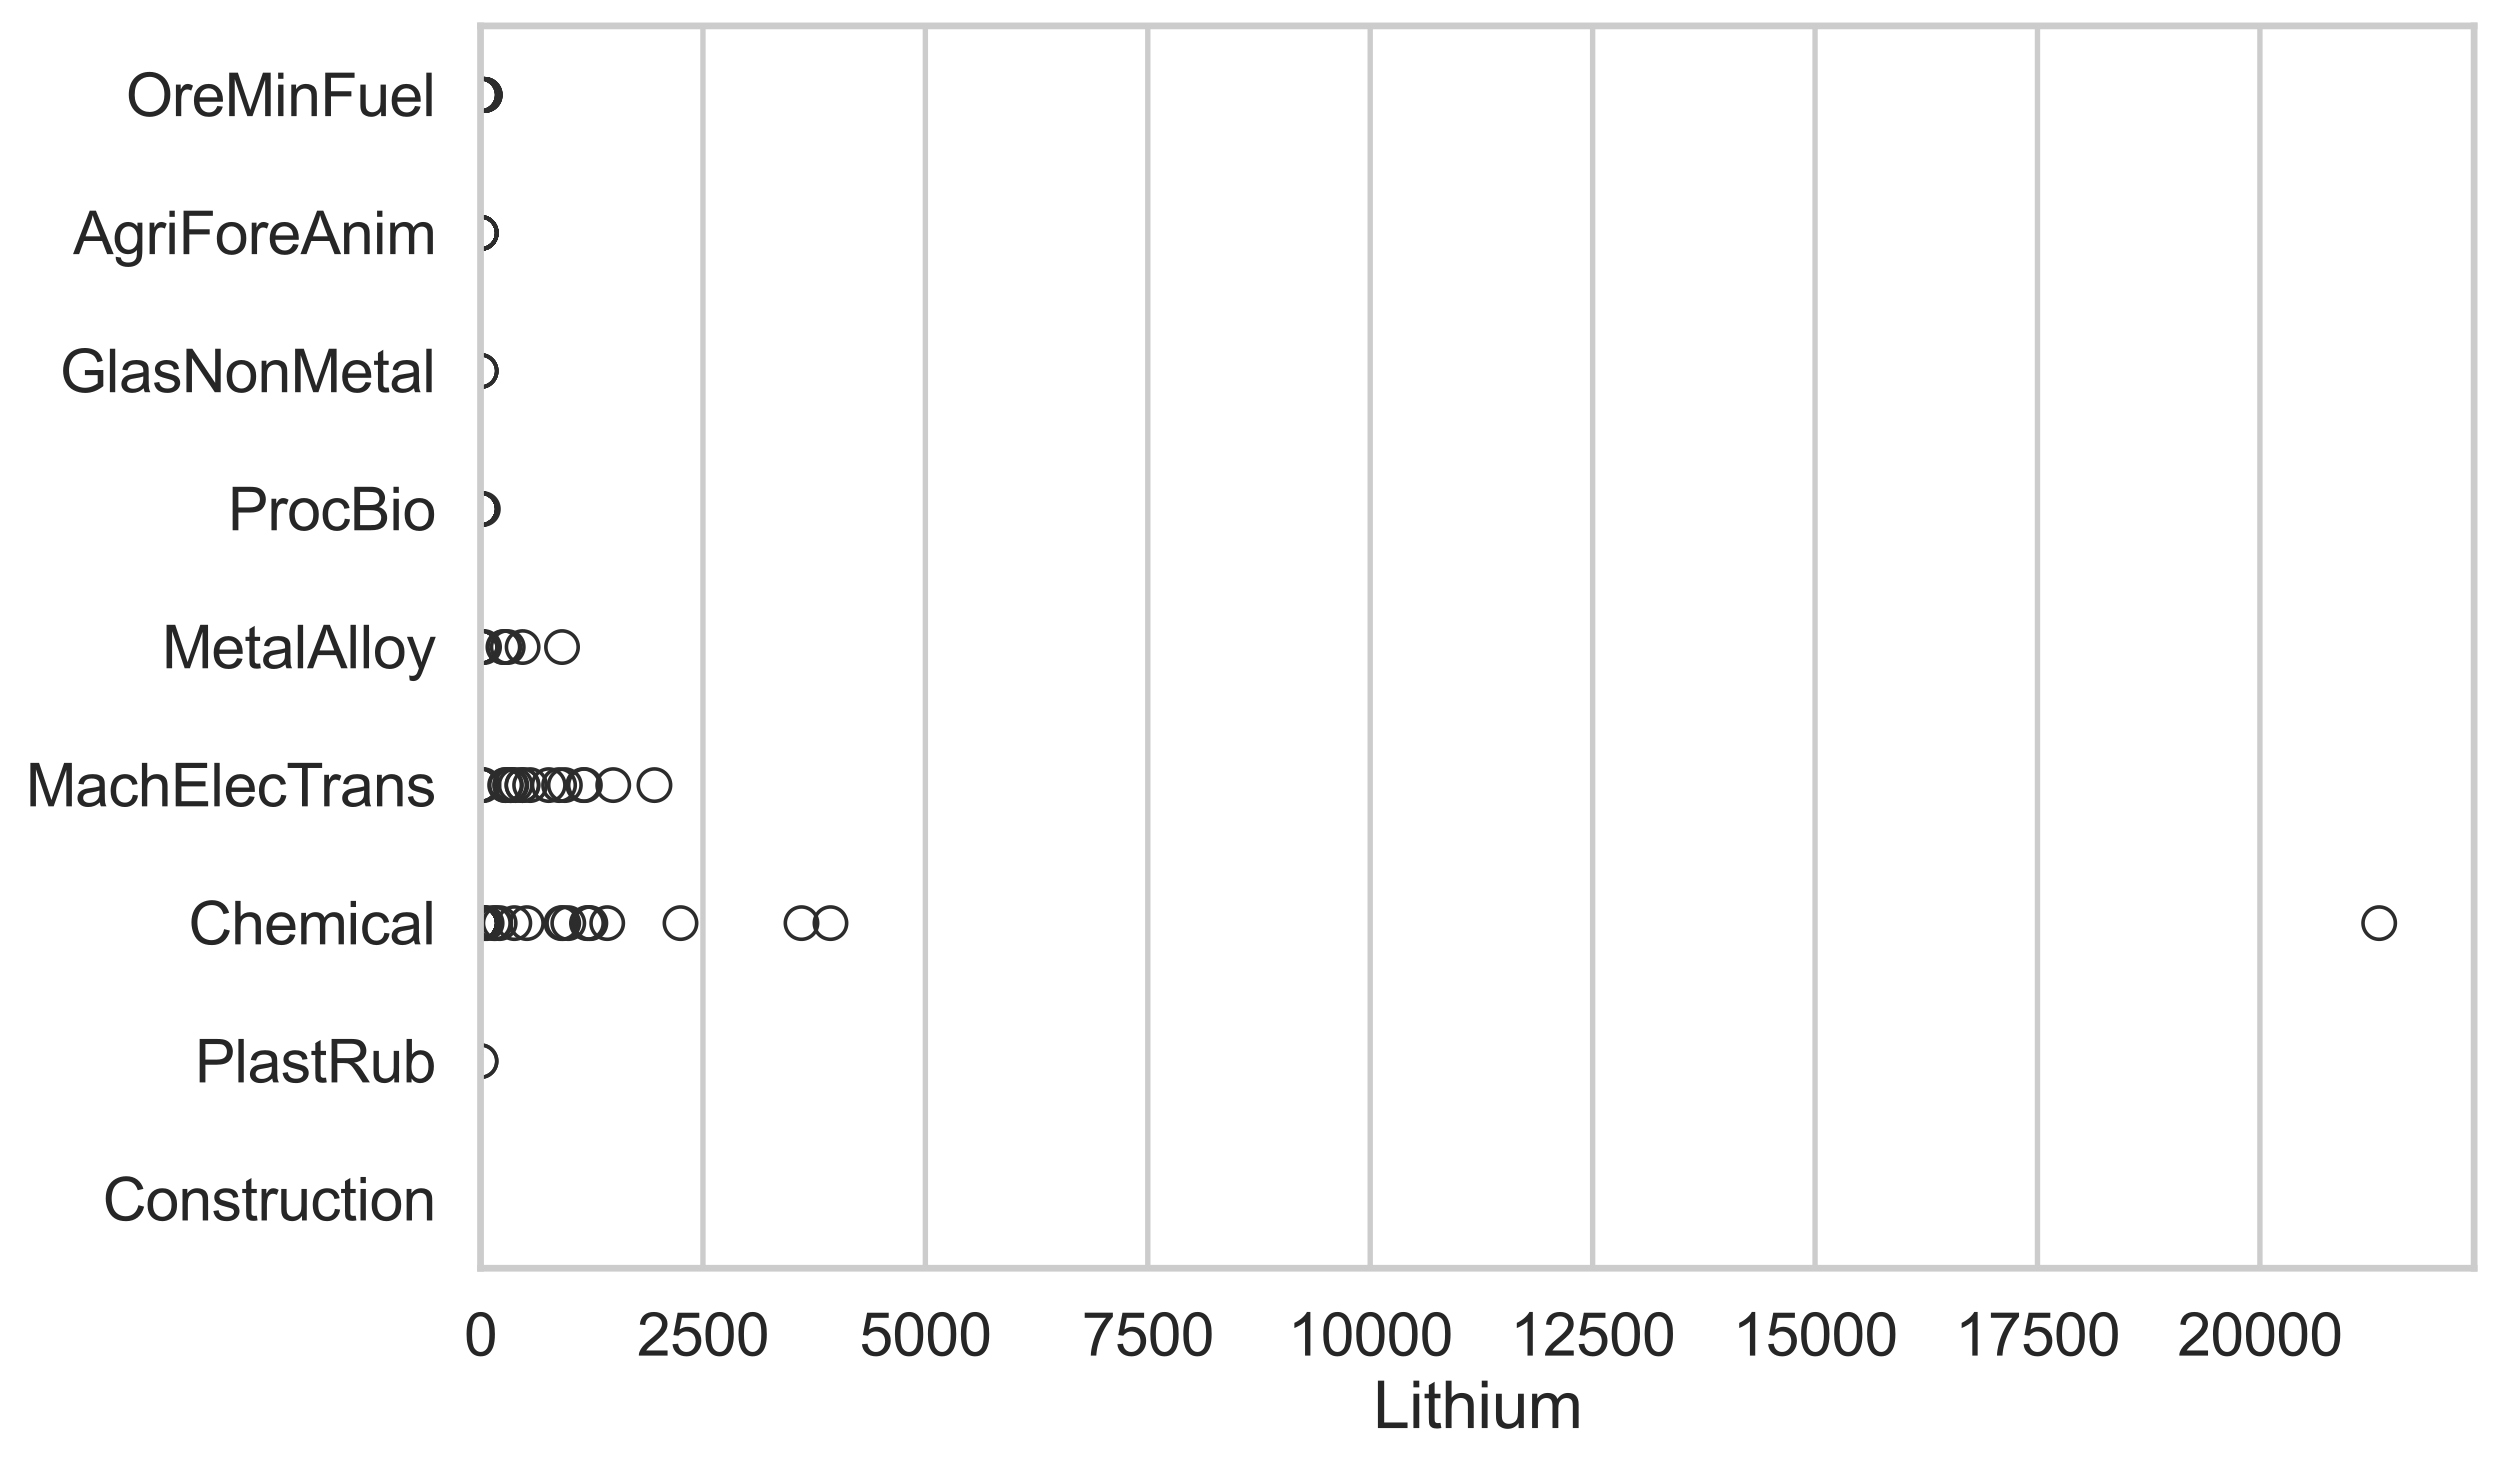 <?xml version="1.0" encoding="utf-8" standalone="no"?>
<!DOCTYPE svg PUBLIC "-//W3C//DTD SVG 1.1//EN"
  "http://www.w3.org/Graphics/SVG/1.1/DTD/svg11.dtd">
<svg xmlns:xlink="http://www.w3.org/1999/xlink" width="695.577pt" height="408.111pt" viewBox="0 0 695.577 408.111" xmlns="http://www.w3.org/2000/svg" version="1.1">
 <defs>
  <style type="text/css">*{stroke-linejoin: round; stroke-linecap: butt}</style>
 </defs>
 <g id="figure_1">
  <g id="patch_1">
   <path d="M 0 408.111 
L 695.577 408.111 
L 695.577 0 
L 0 0 
z
" style="fill: #ffffff"/>
  </g>
  <g id="axes_1">
   <g id="patch_2">
    <path d="M 133.697 352.86 
L 688.377 352.86 
L 688.377 7.2 
L 133.697 7.2 
z
" style="fill: #ffffff"/>
   </g>
   <g id="matplotlib.axis_1">
    <g id="xtick_1">
     <g id="line2d_1">
      <path d="M 133.697 352.86 
L 133.697 7.2 
" clip-path="url(#p1f342c6b74)" style="fill: none; stroke: #cccccc; stroke-width: 1.5; stroke-linecap: round"/>
     </g>
     <g id="text_1">
      <!-- 0 -->
      <g style="fill: #262626" transform="translate(129.109 377.17) scale(0.165 -0.165)">
       <defs>
        <path id="ArialMT-30" d="M 266 2259 
Q 266 3072 433 3567 
Q 600 4063 929 4331 
Q 1259 4600 1759 4600 
Q 2128 4600 2406 4451 
Q 2684 4303 2865 4023 
Q 3047 3744 3150 3342 
Q 3253 2941 3253 2259 
Q 3253 1453 3087 958 
Q 2922 463 2592 192 
Q 2263 -78 1759 -78 
Q 1097 -78 719 397 
Q 266 969 266 2259 
z
M 844 2259 
Q 844 1131 1108 757 
Q 1372 384 1759 384 
Q 2147 384 2411 759 
Q 2675 1134 2675 2259 
Q 2675 3391 2411 3762 
Q 2147 4134 1753 4134 
Q 1366 4134 1134 3806 
Q 844 3388 844 2259 
z
" transform="scale(0.016)"/>
       </defs>
       <use xlink:href="#ArialMT-30"/>
      </g>
     </g>
    </g>
    <g id="xtick_2">
     <g id="line2d_2">
      <path d="M 195.582 352.86 
L 195.582 7.2 
" clip-path="url(#p1f342c6b74)" style="fill: none; stroke: #cccccc; stroke-width: 1.5; stroke-linecap: round"/>
     </g>
     <g id="text_2">
      <!-- 2500 -->
      <g style="fill: #262626" transform="translate(177.231 377.17) scale(0.165 -0.165)">
       <defs>
        <path id="ArialMT-32" d="M 3222 541 
L 3222 0 
L 194 0 
Q 188 203 259 391 
Q 375 700 629 1000 
Q 884 1300 1366 1694 
Q 2113 2306 2375 2664 
Q 2638 3022 2638 3341 
Q 2638 3675 2398 3904 
Q 2159 4134 1775 4134 
Q 1369 4134 1125 3890 
Q 881 3647 878 3216 
L 300 3275 
Q 359 3922 746 4261 
Q 1134 4600 1788 4600 
Q 2447 4600 2831 4234 
Q 3216 3869 3216 3328 
Q 3216 3053 3103 2787 
Q 2991 2522 2730 2228 
Q 2469 1934 1863 1422 
Q 1356 997 1212 845 
Q 1069 694 975 541 
L 3222 541 
z
" transform="scale(0.016)"/>
        <path id="ArialMT-35" d="M 266 1200 
L 856 1250 
Q 922 819 1161 601 
Q 1400 384 1738 384 
Q 2144 384 2425 690 
Q 2706 997 2706 1503 
Q 2706 1984 2436 2262 
Q 2166 2541 1728 2541 
Q 1456 2541 1237 2417 
Q 1019 2294 894 2097 
L 366 2166 
L 809 4519 
L 3088 4519 
L 3088 3981 
L 1259 3981 
L 1013 2750 
Q 1425 3038 1878 3038 
Q 2478 3038 2890 2622 
Q 3303 2206 3303 1553 
Q 3303 931 2941 478 
Q 2500 -78 1738 -78 
Q 1113 -78 717 272 
Q 322 622 266 1200 
z
" transform="scale(0.016)"/>
       </defs>
       <use xlink:href="#ArialMT-32"/>
       <use xlink:href="#ArialMT-35" transform="translate(55.615 0)"/>
       <use xlink:href="#ArialMT-30" transform="translate(111.23 0)"/>
       <use xlink:href="#ArialMT-30" transform="translate(166.846 0)"/>
      </g>
     </g>
    </g>
    <g id="xtick_3">
     <g id="line2d_3">
      <path d="M 257.466 352.86 
L 257.466 7.2 
" clip-path="url(#p1f342c6b74)" style="fill: none; stroke: #cccccc; stroke-width: 1.5; stroke-linecap: round"/>
     </g>
     <g id="text_3">
      <!-- 5000 -->
      <g style="fill: #262626" transform="translate(239.115 377.17) scale(0.165 -0.165)">
       <use xlink:href="#ArialMT-35"/>
       <use xlink:href="#ArialMT-30" transform="translate(55.615 0)"/>
       <use xlink:href="#ArialMT-30" transform="translate(111.23 0)"/>
       <use xlink:href="#ArialMT-30" transform="translate(166.846 0)"/>
      </g>
     </g>
    </g>
    <g id="xtick_4">
     <g id="line2d_4">
      <path d="M 319.351 352.86 
L 319.351 7.2 
" clip-path="url(#p1f342c6b74)" style="fill: none; stroke: #cccccc; stroke-width: 1.5; stroke-linecap: round"/>
     </g>
     <g id="text_4">
      <!-- 7500 -->
      <g style="fill: #262626" transform="translate(301 377.17) scale(0.165 -0.165)">
       <defs>
        <path id="ArialMT-37" d="M 303 3981 
L 303 4522 
L 3269 4522 
L 3269 4084 
Q 2831 3619 2401 2847 
Q 1972 2075 1738 1259 
Q 1569 684 1522 0 
L 944 0 
Q 953 541 1156 1306 
Q 1359 2072 1739 2783 
Q 2119 3494 2547 3981 
L 303 3981 
z
" transform="scale(0.016)"/>
       </defs>
       <use xlink:href="#ArialMT-37"/>
       <use xlink:href="#ArialMT-35" transform="translate(55.615 0)"/>
       <use xlink:href="#ArialMT-30" transform="translate(111.23 0)"/>
       <use xlink:href="#ArialMT-30" transform="translate(166.846 0)"/>
      </g>
     </g>
    </g>
    <g id="xtick_5">
     <g id="line2d_5">
      <path d="M 381.236 352.86 
L 381.236 7.2 
" clip-path="url(#p1f342c6b74)" style="fill: none; stroke: #cccccc; stroke-width: 1.5; stroke-linecap: round"/>
     </g>
     <g id="text_5">
      <!-- 10000 -->
      <g style="fill: #262626" transform="translate(358.297 377.17) scale(0.165 -0.165)">
       <defs>
        <path id="ArialMT-31" d="M 2384 0 
L 1822 0 
L 1822 3584 
Q 1619 3391 1289 3197 
Q 959 3003 697 2906 
L 697 3450 
Q 1169 3672 1522 3987 
Q 1875 4303 2022 4600 
L 2384 4600 
L 2384 0 
z
" transform="scale(0.016)"/>
       </defs>
       <use xlink:href="#ArialMT-31"/>
       <use xlink:href="#ArialMT-30" transform="translate(55.615 0)"/>
       <use xlink:href="#ArialMT-30" transform="translate(111.23 0)"/>
       <use xlink:href="#ArialMT-30" transform="translate(166.846 0)"/>
       <use xlink:href="#ArialMT-30" transform="translate(222.461 0)"/>
      </g>
     </g>
    </g>
    <g id="xtick_6">
     <g id="line2d_6">
      <path d="M 443.121 352.86 
L 443.121 7.2 
" clip-path="url(#p1f342c6b74)" style="fill: none; stroke: #cccccc; stroke-width: 1.5; stroke-linecap: round"/>
     </g>
     <g id="text_6">
      <!-- 12500 -->
      <g style="fill: #262626" transform="translate(420.182 377.17) scale(0.165 -0.165)">
       <use xlink:href="#ArialMT-31"/>
       <use xlink:href="#ArialMT-32" transform="translate(55.615 0)"/>
       <use xlink:href="#ArialMT-35" transform="translate(111.23 0)"/>
       <use xlink:href="#ArialMT-30" transform="translate(166.846 0)"/>
       <use xlink:href="#ArialMT-30" transform="translate(222.461 0)"/>
      </g>
     </g>
    </g>
    <g id="xtick_7">
     <g id="line2d_7">
      <path d="M 505.005 352.86 
L 505.005 7.2 
" clip-path="url(#p1f342c6b74)" style="fill: none; stroke: #cccccc; stroke-width: 1.5; stroke-linecap: round"/>
     </g>
     <g id="text_7">
      <!-- 15000 -->
      <g style="fill: #262626" transform="translate(482.066 377.17) scale(0.165 -0.165)">
       <use xlink:href="#ArialMT-31"/>
       <use xlink:href="#ArialMT-35" transform="translate(55.615 0)"/>
       <use xlink:href="#ArialMT-30" transform="translate(111.23 0)"/>
       <use xlink:href="#ArialMT-30" transform="translate(166.846 0)"/>
       <use xlink:href="#ArialMT-30" transform="translate(222.461 0)"/>
      </g>
     </g>
    </g>
    <g id="xtick_8">
     <g id="line2d_8">
      <path d="M 566.89 352.86 
L 566.89 7.2 
" clip-path="url(#p1f342c6b74)" style="fill: none; stroke: #cccccc; stroke-width: 1.5; stroke-linecap: round"/>
     </g>
     <g id="text_8">
      <!-- 17500 -->
      <g style="fill: #262626" transform="translate(543.951 377.17) scale(0.165 -0.165)">
       <use xlink:href="#ArialMT-31"/>
       <use xlink:href="#ArialMT-37" transform="translate(55.615 0)"/>
       <use xlink:href="#ArialMT-35" transform="translate(111.23 0)"/>
       <use xlink:href="#ArialMT-30" transform="translate(166.846 0)"/>
       <use xlink:href="#ArialMT-30" transform="translate(222.461 0)"/>
      </g>
     </g>
    </g>
    <g id="xtick_9">
     <g id="line2d_9">
      <path d="M 628.775 352.86 
L 628.775 7.2 
" clip-path="url(#p1f342c6b74)" style="fill: none; stroke: #cccccc; stroke-width: 1.5; stroke-linecap: round"/>
     </g>
     <g id="text_9">
      <!-- 20000 -->
      <g style="fill: #262626" transform="translate(605.836 377.17) scale(0.165 -0.165)">
       <use xlink:href="#ArialMT-32"/>
       <use xlink:href="#ArialMT-30" transform="translate(55.615 0)"/>
       <use xlink:href="#ArialMT-30" transform="translate(111.23 0)"/>
       <use xlink:href="#ArialMT-30" transform="translate(166.846 0)"/>
       <use xlink:href="#ArialMT-30" transform="translate(222.461 0)"/>
      </g>
     </g>
    </g>
    <g id="text_10">
     <!-- Lithium -->
     <g style="fill: #262626" transform="translate(382.026 397.334) scale(0.18 -0.18)">
      <defs>
       <path id="ArialMT-4c" d="M 469 0 
L 469 4581 
L 1075 4581 
L 1075 541 
L 3331 541 
L 3331 0 
L 469 0 
z
" transform="scale(0.016)"/>
       <path id="ArialMT-69" d="M 425 3934 
L 425 4581 
L 988 4581 
L 988 3934 
L 425 3934 
z
M 425 0 
L 425 3319 
L 988 3319 
L 988 0 
L 425 0 
z
" transform="scale(0.016)"/>
       <path id="ArialMT-74" d="M 1650 503 
L 1731 6 
Q 1494 -44 1306 -44 
Q 1000 -44 831 53 
Q 663 150 594 308 
Q 525 466 525 972 
L 525 2881 
L 113 2881 
L 113 3319 
L 525 3319 
L 525 4141 
L 1084 4478 
L 1084 3319 
L 1650 3319 
L 1650 2881 
L 1084 2881 
L 1084 941 
Q 1084 700 1114 631 
Q 1144 563 1211 522 
Q 1278 481 1403 481 
Q 1497 481 1650 503 
z
" transform="scale(0.016)"/>
       <path id="ArialMT-68" d="M 422 0 
L 422 4581 
L 984 4581 
L 984 2938 
Q 1378 3394 1978 3394 
Q 2347 3394 2619 3248 
Q 2891 3103 3008 2847 
Q 3125 2591 3125 2103 
L 3125 0 
L 2563 0 
L 2563 2103 
Q 2563 2525 2380 2717 
Q 2197 2909 1863 2909 
Q 1613 2909 1392 2779 
Q 1172 2650 1078 2428 
Q 984 2206 984 1816 
L 984 0 
L 422 0 
z
" transform="scale(0.016)"/>
       <path id="ArialMT-75" d="M 2597 0 
L 2597 488 
Q 2209 -75 1544 -75 
Q 1250 -75 995 37 
Q 741 150 617 320 
Q 494 491 444 738 
Q 409 903 409 1263 
L 409 3319 
L 972 3319 
L 972 1478 
Q 972 1038 1006 884 
Q 1059 663 1231 536 
Q 1403 409 1656 409 
Q 1909 409 2131 539 
Q 2353 669 2445 892 
Q 2538 1116 2538 1541 
L 2538 3319 
L 3100 3319 
L 3100 0 
L 2597 0 
z
" transform="scale(0.016)"/>
       <path id="ArialMT-6d" d="M 422 0 
L 422 3319 
L 925 3319 
L 925 2853 
Q 1081 3097 1340 3245 
Q 1600 3394 1931 3394 
Q 2300 3394 2536 3241 
Q 2772 3088 2869 2813 
Q 3263 3394 3894 3394 
Q 4388 3394 4653 3120 
Q 4919 2847 4919 2278 
L 4919 0 
L 4359 0 
L 4359 2091 
Q 4359 2428 4304 2576 
Q 4250 2725 4106 2815 
Q 3963 2906 3769 2906 
Q 3419 2906 3187 2673 
Q 2956 2441 2956 1928 
L 2956 0 
L 2394 0 
L 2394 2156 
Q 2394 2531 2256 2718 
Q 2119 2906 1806 2906 
Q 1569 2906 1367 2781 
Q 1166 2656 1075 2415 
Q 984 2175 984 1722 
L 984 0 
L 422 0 
z
" transform="scale(0.016)"/>
      </defs>
      <use xlink:href="#ArialMT-4c"/>
      <use xlink:href="#ArialMT-69" transform="translate(55.615 0)"/>
      <use xlink:href="#ArialMT-74" transform="translate(77.832 0)"/>
      <use xlink:href="#ArialMT-68" transform="translate(105.615 0)"/>
      <use xlink:href="#ArialMT-69" transform="translate(161.23 0)"/>
      <use xlink:href="#ArialMT-75" transform="translate(183.447 0)"/>
      <use xlink:href="#ArialMT-6d" transform="translate(239.062 0)"/>
     </g>
    </g>
   </g>
   <g id="matplotlib.axis_2">
    <g id="ytick_1">
     <g id="text_11">
      <!-- OreMinFuel -->
      <g style="fill: #262626" transform="translate(35.013 32.309) scale(0.165 -0.165)">
       <defs>
        <path id="ArialMT-4f" d="M 309 2231 
Q 309 3372 921 4017 
Q 1534 4663 2503 4663 
Q 3138 4663 3647 4359 
Q 4156 4056 4423 3514 
Q 4691 2972 4691 2284 
Q 4691 1588 4409 1038 
Q 4128 488 3612 205 
Q 3097 -78 2500 -78 
Q 1853 -78 1343 234 
Q 834 547 571 1087 
Q 309 1628 309 2231 
z
M 934 2222 
Q 934 1394 1379 917 
Q 1825 441 2497 441 
Q 3181 441 3623 922 
Q 4066 1403 4066 2288 
Q 4066 2847 3877 3264 
Q 3688 3681 3323 3911 
Q 2959 4141 2506 4141 
Q 1863 4141 1398 3698 
Q 934 3256 934 2222 
z
" transform="scale(0.016)"/>
        <path id="ArialMT-72" d="M 416 0 
L 416 3319 
L 922 3319 
L 922 2816 
Q 1116 3169 1280 3281 
Q 1444 3394 1641 3394 
Q 1925 3394 2219 3213 
L 2025 2691 
Q 1819 2813 1613 2813 
Q 1428 2813 1281 2702 
Q 1134 2591 1072 2394 
Q 978 2094 978 1738 
L 978 0 
L 416 0 
z
" transform="scale(0.016)"/>
        <path id="ArialMT-65" d="M 2694 1069 
L 3275 997 
Q 3138 488 2766 206 
Q 2394 -75 1816 -75 
Q 1088 -75 661 373 
Q 234 822 234 1631 
Q 234 2469 665 2931 
Q 1097 3394 1784 3394 
Q 2450 3394 2872 2941 
Q 3294 2488 3294 1666 
Q 3294 1616 3291 1516 
L 816 1516 
Q 847 969 1125 678 
Q 1403 388 1819 388 
Q 2128 388 2347 550 
Q 2566 713 2694 1069 
z
M 847 1978 
L 2700 1978 
Q 2663 2397 2488 2606 
Q 2219 2931 1791 2931 
Q 1403 2931 1139 2672 
Q 875 2413 847 1978 
z
" transform="scale(0.016)"/>
        <path id="ArialMT-4d" d="M 475 0 
L 475 4581 
L 1388 4581 
L 2472 1338 
Q 2622 884 2691 659 
Q 2769 909 2934 1394 
L 4031 4581 
L 4847 4581 
L 4847 0 
L 4263 0 
L 4263 3834 
L 2931 0 
L 2384 0 
L 1059 3900 
L 1059 0 
L 475 0 
z
" transform="scale(0.016)"/>
        <path id="ArialMT-6e" d="M 422 0 
L 422 3319 
L 928 3319 
L 928 2847 
Q 1294 3394 1984 3394 
Q 2284 3394 2536 3286 
Q 2788 3178 2913 3003 
Q 3038 2828 3088 2588 
Q 3119 2431 3119 2041 
L 3119 0 
L 2556 0 
L 2556 2019 
Q 2556 2363 2490 2533 
Q 2425 2703 2258 2804 
Q 2091 2906 1866 2906 
Q 1506 2906 1245 2678 
Q 984 2450 984 1813 
L 984 0 
L 422 0 
z
" transform="scale(0.016)"/>
        <path id="ArialMT-46" d="M 525 0 
L 525 4581 
L 3616 4581 
L 3616 4041 
L 1131 4041 
L 1131 2622 
L 3281 2622 
L 3281 2081 
L 1131 2081 
L 1131 0 
L 525 0 
z
" transform="scale(0.016)"/>
        <path id="ArialMT-6c" d="M 409 0 
L 409 4581 
L 972 4581 
L 972 0 
L 409 0 
z
" transform="scale(0.016)"/>
       </defs>
       <use xlink:href="#ArialMT-4f"/>
       <use xlink:href="#ArialMT-72" transform="translate(77.783 0)"/>
       <use xlink:href="#ArialMT-65" transform="translate(111.084 0)"/>
       <use xlink:href="#ArialMT-4d" transform="translate(166.699 0)"/>
       <use xlink:href="#ArialMT-69" transform="translate(250 0)"/>
       <use xlink:href="#ArialMT-6e" transform="translate(272.217 0)"/>
       <use xlink:href="#ArialMT-46" transform="translate(327.832 0)"/>
       <use xlink:href="#ArialMT-75" transform="translate(388.916 0)"/>
       <use xlink:href="#ArialMT-65" transform="translate(444.531 0)"/>
       <use xlink:href="#ArialMT-6c" transform="translate(500.146 0)"/>
      </g>
     </g>
    </g>
    <g id="ytick_2">
     <g id="text_12">
      <!-- AgriForeAnim -->
      <g style="fill: #262626" transform="translate(20.341 70.715) scale(0.165 -0.165)">
       <defs>
        <path id="ArialMT-41" d="M -9 0 
L 1750 4581 
L 2403 4581 
L 4278 0 
L 3588 0 
L 3053 1388 
L 1138 1388 
L 634 0 
L -9 0 
z
M 1313 1881 
L 2866 1881 
L 2388 3150 
Q 2169 3728 2063 4100 
Q 1975 3659 1816 3225 
L 1313 1881 
z
" transform="scale(0.016)"/>
        <path id="ArialMT-67" d="M 319 -275 
L 866 -356 
Q 900 -609 1056 -725 
Q 1266 -881 1628 -881 
Q 2019 -881 2231 -725 
Q 2444 -569 2519 -288 
Q 2563 -116 2559 434 
Q 2191 0 1641 0 
Q 956 0 581 494 
Q 206 988 206 1678 
Q 206 2153 378 2554 
Q 550 2956 876 3175 
Q 1203 3394 1644 3394 
Q 2231 3394 2613 2919 
L 2613 3319 
L 3131 3319 
L 3131 450 
Q 3131 -325 2973 -648 
Q 2816 -972 2473 -1159 
Q 2131 -1347 1631 -1347 
Q 1038 -1347 672 -1080 
Q 306 -813 319 -275 
z
M 784 1719 
Q 784 1066 1043 766 
Q 1303 466 1694 466 
Q 2081 466 2343 764 
Q 2606 1063 2606 1700 
Q 2606 2309 2336 2618 
Q 2066 2928 1684 2928 
Q 1309 2928 1046 2623 
Q 784 2319 784 1719 
z
" transform="scale(0.016)"/>
        <path id="ArialMT-6f" d="M 213 1659 
Q 213 2581 725 3025 
Q 1153 3394 1769 3394 
Q 2453 3394 2887 2945 
Q 3322 2497 3322 1706 
Q 3322 1066 3130 698 
Q 2938 331 2570 128 
Q 2203 -75 1769 -75 
Q 1072 -75 642 372 
Q 213 819 213 1659 
z
M 791 1659 
Q 791 1022 1069 705 
Q 1347 388 1769 388 
Q 2188 388 2466 706 
Q 2744 1025 2744 1678 
Q 2744 2294 2464 2611 
Q 2184 2928 1769 2928 
Q 1347 2928 1069 2612 
Q 791 2297 791 1659 
z
" transform="scale(0.016)"/>
       </defs>
       <use xlink:href="#ArialMT-41"/>
       <use xlink:href="#ArialMT-67" transform="translate(66.699 0)"/>
       <use xlink:href="#ArialMT-72" transform="translate(122.314 0)"/>
       <use xlink:href="#ArialMT-69" transform="translate(155.615 0)"/>
       <use xlink:href="#ArialMT-46" transform="translate(177.832 0)"/>
       <use xlink:href="#ArialMT-6f" transform="translate(238.916 0)"/>
       <use xlink:href="#ArialMT-72" transform="translate(294.531 0)"/>
       <use xlink:href="#ArialMT-65" transform="translate(327.832 0)"/>
       <use xlink:href="#ArialMT-41" transform="translate(383.447 0)"/>
       <use xlink:href="#ArialMT-6e" transform="translate(450.146 0)"/>
       <use xlink:href="#ArialMT-69" transform="translate(505.762 0)"/>
       <use xlink:href="#ArialMT-6d" transform="translate(527.979 0)"/>
      </g>
     </g>
    </g>
    <g id="ytick_3">
     <g id="text_13">
      <!-- GlasNonMetal -->
      <g style="fill: #262626" transform="translate(16.659 109.122) scale(0.165 -0.165)">
       <defs>
        <path id="ArialMT-47" d="M 2638 1797 
L 2638 2334 
L 4578 2338 
L 4578 638 
Q 4131 281 3656 101 
Q 3181 -78 2681 -78 
Q 2006 -78 1454 211 
Q 903 500 622 1047 
Q 341 1594 341 2269 
Q 341 2938 620 3517 
Q 900 4097 1425 4378 
Q 1950 4659 2634 4659 
Q 3131 4659 3532 4498 
Q 3934 4338 4162 4050 
Q 4391 3763 4509 3300 
L 3963 3150 
Q 3859 3500 3706 3700 
Q 3553 3900 3268 4020 
Q 2984 4141 2638 4141 
Q 2222 4141 1919 4014 
Q 1616 3888 1430 3681 
Q 1244 3475 1141 3228 
Q 966 2803 966 2306 
Q 966 1694 1177 1281 
Q 1388 869 1791 669 
Q 2194 469 2647 469 
Q 3041 469 3416 620 
Q 3791 772 3984 944 
L 3984 1797 
L 2638 1797 
z
" transform="scale(0.016)"/>
        <path id="ArialMT-61" d="M 2588 409 
Q 2275 144 1986 34 
Q 1697 -75 1366 -75 
Q 819 -75 525 192 
Q 231 459 231 875 
Q 231 1119 342 1320 
Q 453 1522 633 1644 
Q 813 1766 1038 1828 
Q 1203 1872 1538 1913 
Q 2219 1994 2541 2106 
Q 2544 2222 2544 2253 
Q 2544 2597 2384 2738 
Q 2169 2928 1744 2928 
Q 1347 2928 1158 2789 
Q 969 2650 878 2297 
L 328 2372 
Q 403 2725 575 2942 
Q 747 3159 1072 3276 
Q 1397 3394 1825 3394 
Q 2250 3394 2515 3294 
Q 2781 3194 2906 3042 
Q 3031 2891 3081 2659 
Q 3109 2516 3109 2141 
L 3109 1391 
Q 3109 606 3145 398 
Q 3181 191 3288 0 
L 2700 0 
Q 2613 175 2588 409 
z
M 2541 1666 
Q 2234 1541 1622 1453 
Q 1275 1403 1131 1340 
Q 988 1278 909 1158 
Q 831 1038 831 891 
Q 831 666 1001 516 
Q 1172 366 1500 366 
Q 1825 366 2078 508 
Q 2331 650 2450 897 
Q 2541 1088 2541 1459 
L 2541 1666 
z
" transform="scale(0.016)"/>
        <path id="ArialMT-73" d="M 197 991 
L 753 1078 
Q 800 744 1014 566 
Q 1228 388 1613 388 
Q 2000 388 2187 545 
Q 2375 703 2375 916 
Q 2375 1106 2209 1216 
Q 2094 1291 1634 1406 
Q 1016 1563 777 1677 
Q 538 1791 414 1992 
Q 291 2194 291 2438 
Q 291 2659 392 2848 
Q 494 3038 669 3163 
Q 800 3259 1026 3326 
Q 1253 3394 1513 3394 
Q 1903 3394 2198 3281 
Q 2494 3169 2634 2976 
Q 2775 2784 2828 2463 
L 2278 2388 
Q 2241 2644 2061 2787 
Q 1881 2931 1553 2931 
Q 1166 2931 1000 2803 
Q 834 2675 834 2503 
Q 834 2394 903 2306 
Q 972 2216 1119 2156 
Q 1203 2125 1616 2013 
Q 2213 1853 2448 1751 
Q 2684 1650 2818 1456 
Q 2953 1263 2953 975 
Q 2953 694 2789 445 
Q 2625 197 2315 61 
Q 2006 -75 1616 -75 
Q 969 -75 630 194 
Q 291 463 197 991 
z
" transform="scale(0.016)"/>
        <path id="ArialMT-4e" d="M 488 0 
L 488 4581 
L 1109 4581 
L 3516 984 
L 3516 4581 
L 4097 4581 
L 4097 0 
L 3475 0 
L 1069 3600 
L 1069 0 
L 488 0 
z
" transform="scale(0.016)"/>
       </defs>
       <use xlink:href="#ArialMT-47"/>
       <use xlink:href="#ArialMT-6c" transform="translate(77.783 0)"/>
       <use xlink:href="#ArialMT-61" transform="translate(100 0)"/>
       <use xlink:href="#ArialMT-73" transform="translate(155.615 0)"/>
       <use xlink:href="#ArialMT-4e" transform="translate(205.615 0)"/>
       <use xlink:href="#ArialMT-6f" transform="translate(277.832 0)"/>
       <use xlink:href="#ArialMT-6e" transform="translate(333.447 0)"/>
       <use xlink:href="#ArialMT-4d" transform="translate(389.062 0)"/>
       <use xlink:href="#ArialMT-65" transform="translate(472.363 0)"/>
       <use xlink:href="#ArialMT-74" transform="translate(527.979 0)"/>
       <use xlink:href="#ArialMT-61" transform="translate(555.762 0)"/>
       <use xlink:href="#ArialMT-6c" transform="translate(611.377 0)"/>
      </g>
     </g>
    </g>
    <g id="ytick_4">
     <g id="text_14">
      <!-- ProcBio -->
      <g style="fill: #262626" transform="translate(63.424 147.529) scale(0.165 -0.165)">
       <defs>
        <path id="ArialMT-50" d="M 494 0 
L 494 4581 
L 2222 4581 
Q 2678 4581 2919 4538 
Q 3256 4481 3484 4323 
Q 3713 4166 3852 3881 
Q 3991 3597 3991 3256 
Q 3991 2672 3619 2267 
Q 3247 1863 2275 1863 
L 1100 1863 
L 1100 0 
L 494 0 
z
M 1100 2403 
L 2284 2403 
Q 2872 2403 3119 2622 
Q 3366 2841 3366 3238 
Q 3366 3525 3220 3729 
Q 3075 3934 2838 4000 
Q 2684 4041 2272 4041 
L 1100 4041 
L 1100 2403 
z
" transform="scale(0.016)"/>
        <path id="ArialMT-63" d="M 2588 1216 
L 3141 1144 
Q 3050 572 2676 248 
Q 2303 -75 1759 -75 
Q 1078 -75 664 370 
Q 250 816 250 1647 
Q 250 2184 428 2587 
Q 606 2991 970 3192 
Q 1334 3394 1763 3394 
Q 2303 3394 2647 3120 
Q 2991 2847 3088 2344 
L 2541 2259 
Q 2463 2594 2264 2762 
Q 2066 2931 1784 2931 
Q 1359 2931 1093 2626 
Q 828 2322 828 1663 
Q 828 994 1084 691 
Q 1341 388 1753 388 
Q 2084 388 2306 591 
Q 2528 794 2588 1216 
z
" transform="scale(0.016)"/>
        <path id="ArialMT-42" d="M 469 0 
L 469 4581 
L 2188 4581 
Q 2713 4581 3030 4442 
Q 3347 4303 3526 4014 
Q 3706 3725 3706 3409 
Q 3706 3116 3547 2856 
Q 3388 2597 3066 2438 
Q 3481 2316 3704 2022 
Q 3928 1728 3928 1328 
Q 3928 1006 3792 729 
Q 3656 453 3456 303 
Q 3256 153 2954 76 
Q 2653 0 2216 0 
L 469 0 
z
M 1075 2656 
L 2066 2656 
Q 2469 2656 2644 2709 
Q 2875 2778 2992 2937 
Q 3109 3097 3109 3338 
Q 3109 3566 3000 3739 
Q 2891 3913 2687 3977 
Q 2484 4041 1991 4041 
L 1075 4041 
L 1075 2656 
z
M 1075 541 
L 2216 541 
Q 2509 541 2628 563 
Q 2838 600 2978 687 
Q 3119 775 3209 942 
Q 3300 1109 3300 1328 
Q 3300 1584 3169 1773 
Q 3038 1963 2805 2039 
Q 2572 2116 2134 2116 
L 1075 2116 
L 1075 541 
z
" transform="scale(0.016)"/>
       </defs>
       <use xlink:href="#ArialMT-50"/>
       <use xlink:href="#ArialMT-72" transform="translate(66.699 0)"/>
       <use xlink:href="#ArialMT-6f" transform="translate(100 0)"/>
       <use xlink:href="#ArialMT-63" transform="translate(155.615 0)"/>
       <use xlink:href="#ArialMT-42" transform="translate(205.615 0)"/>
       <use xlink:href="#ArialMT-69" transform="translate(272.314 0)"/>
       <use xlink:href="#ArialMT-6f" transform="translate(294.531 0)"/>
      </g>
     </g>
    </g>
    <g id="ytick_5">
     <g id="text_15">
      <!-- MetalAlloy -->
      <g style="fill: #262626" transform="translate(45.088 185.935) scale(0.165 -0.165)">
       <defs>
        <path id="ArialMT-79" d="M 397 -1278 
L 334 -750 
Q 519 -800 656 -800 
Q 844 -800 956 -737 
Q 1069 -675 1141 -563 
Q 1194 -478 1313 -144 
Q 1328 -97 1363 -6 
L 103 3319 
L 709 3319 
L 1400 1397 
Q 1534 1031 1641 628 
Q 1738 1016 1872 1384 
L 2581 3319 
L 3144 3319 
L 1881 -56 
Q 1678 -603 1566 -809 
Q 1416 -1088 1222 -1217 
Q 1028 -1347 759 -1347 
Q 597 -1347 397 -1278 
z
" transform="scale(0.016)"/>
       </defs>
       <use xlink:href="#ArialMT-4d"/>
       <use xlink:href="#ArialMT-65" transform="translate(83.301 0)"/>
       <use xlink:href="#ArialMT-74" transform="translate(138.916 0)"/>
       <use xlink:href="#ArialMT-61" transform="translate(166.699 0)"/>
       <use xlink:href="#ArialMT-6c" transform="translate(222.314 0)"/>
       <use xlink:href="#ArialMT-41" transform="translate(244.531 0)"/>
       <use xlink:href="#ArialMT-6c" transform="translate(311.23 0)"/>
       <use xlink:href="#ArialMT-6c" transform="translate(333.447 0)"/>
       <use xlink:href="#ArialMT-6f" transform="translate(355.664 0)"/>
       <use xlink:href="#ArialMT-79" transform="translate(411.279 0)"/>
      </g>
     </g>
    </g>
    <g id="ytick_6">
     <g id="text_16">
      <!-- MachElecTrans -->
      <g style="fill: #262626" transform="translate(7.2 224.342) scale(0.165 -0.165)">
       <defs>
        <path id="ArialMT-45" d="M 506 0 
L 506 4581 
L 3819 4581 
L 3819 4041 
L 1113 4041 
L 1113 2638 
L 3647 2638 
L 3647 2100 
L 1113 2100 
L 1113 541 
L 3925 541 
L 3925 0 
L 506 0 
z
" transform="scale(0.016)"/>
        <path id="ArialMT-54" d="M 1659 0 
L 1659 4041 
L 150 4041 
L 150 4581 
L 3781 4581 
L 3781 4041 
L 2266 4041 
L 2266 0 
L 1659 0 
z
" transform="scale(0.016)"/>
       </defs>
       <use xlink:href="#ArialMT-4d"/>
       <use xlink:href="#ArialMT-61" transform="translate(83.301 0)"/>
       <use xlink:href="#ArialMT-63" transform="translate(138.916 0)"/>
       <use xlink:href="#ArialMT-68" transform="translate(188.916 0)"/>
       <use xlink:href="#ArialMT-45" transform="translate(244.531 0)"/>
       <use xlink:href="#ArialMT-6c" transform="translate(311.23 0)"/>
       <use xlink:href="#ArialMT-65" transform="translate(333.447 0)"/>
       <use xlink:href="#ArialMT-63" transform="translate(389.062 0)"/>
       <use xlink:href="#ArialMT-54" transform="translate(439.062 0)"/>
       <use xlink:href="#ArialMT-72" transform="translate(496.396 0)"/>
       <use xlink:href="#ArialMT-61" transform="translate(529.697 0)"/>
       <use xlink:href="#ArialMT-6e" transform="translate(585.312 0)"/>
       <use xlink:href="#ArialMT-73" transform="translate(640.928 0)"/>
      </g>
     </g>
    </g>
    <g id="ytick_7">
     <g id="text_17">
      <!-- Chemical -->
      <g style="fill: #262626" transform="translate(52.428 262.749) scale(0.165 -0.165)">
       <defs>
        <path id="ArialMT-43" d="M 3763 1606 
L 4369 1453 
Q 4178 706 3683 314 
Q 3188 -78 2472 -78 
Q 1731 -78 1267 223 
Q 803 525 561 1097 
Q 319 1669 319 2325 
Q 319 3041 592 3573 
Q 866 4106 1370 4382 
Q 1875 4659 2481 4659 
Q 3169 4659 3637 4309 
Q 4106 3959 4291 3325 
L 3694 3184 
Q 3534 3684 3231 3912 
Q 2928 4141 2469 4141 
Q 1941 4141 1586 3887 
Q 1231 3634 1087 3207 
Q 944 2781 944 2328 
Q 944 1744 1114 1308 
Q 1284 872 1643 656 
Q 2003 441 2422 441 
Q 2931 441 3284 734 
Q 3638 1028 3763 1606 
z
" transform="scale(0.016)"/>
       </defs>
       <use xlink:href="#ArialMT-43"/>
       <use xlink:href="#ArialMT-68" transform="translate(72.217 0)"/>
       <use xlink:href="#ArialMT-65" transform="translate(127.832 0)"/>
       <use xlink:href="#ArialMT-6d" transform="translate(183.447 0)"/>
       <use xlink:href="#ArialMT-69" transform="translate(266.748 0)"/>
       <use xlink:href="#ArialMT-63" transform="translate(288.965 0)"/>
       <use xlink:href="#ArialMT-61" transform="translate(338.965 0)"/>
       <use xlink:href="#ArialMT-6c" transform="translate(394.58 0)"/>
      </g>
     </g>
    </g>
    <g id="ytick_8">
     <g id="text_18">
      <!-- PlastRub -->
      <g style="fill: #262626" transform="translate(54.248 301.155) scale(0.165 -0.165)">
       <defs>
        <path id="ArialMT-52" d="M 503 0 
L 503 4581 
L 2534 4581 
Q 3147 4581 3465 4457 
Q 3784 4334 3975 4021 
Q 4166 3709 4166 3331 
Q 4166 2844 3850 2509 
Q 3534 2175 2875 2084 
Q 3116 1969 3241 1856 
Q 3506 1613 3744 1247 
L 4541 0 
L 3778 0 
L 3172 953 
Q 2906 1366 2734 1584 
Q 2563 1803 2427 1890 
Q 2291 1978 2150 2013 
Q 2047 2034 1813 2034 
L 1109 2034 
L 1109 0 
L 503 0 
z
M 1109 2559 
L 2413 2559 
Q 2828 2559 3062 2645 
Q 3297 2731 3419 2920 
Q 3541 3109 3541 3331 
Q 3541 3656 3305 3865 
Q 3069 4075 2559 4075 
L 1109 4075 
L 1109 2559 
z
" transform="scale(0.016)"/>
        <path id="ArialMT-62" d="M 941 0 
L 419 0 
L 419 4581 
L 981 4581 
L 981 2947 
Q 1338 3394 1891 3394 
Q 2197 3394 2470 3270 
Q 2744 3147 2920 2923 
Q 3097 2700 3197 2384 
Q 3297 2069 3297 1709 
Q 3297 856 2875 390 
Q 2453 -75 1863 -75 
Q 1275 -75 941 416 
L 941 0 
z
M 934 1684 
Q 934 1088 1097 822 
Q 1363 388 1816 388 
Q 2184 388 2453 708 
Q 2722 1028 2722 1663 
Q 2722 2313 2464 2622 
Q 2206 2931 1841 2931 
Q 1472 2931 1203 2611 
Q 934 2291 934 1684 
z
" transform="scale(0.016)"/>
       </defs>
       <use xlink:href="#ArialMT-50"/>
       <use xlink:href="#ArialMT-6c" transform="translate(66.699 0)"/>
       <use xlink:href="#ArialMT-61" transform="translate(88.916 0)"/>
       <use xlink:href="#ArialMT-73" transform="translate(144.531 0)"/>
       <use xlink:href="#ArialMT-74" transform="translate(194.531 0)"/>
       <use xlink:href="#ArialMT-52" transform="translate(222.314 0)"/>
       <use xlink:href="#ArialMT-75" transform="translate(294.531 0)"/>
       <use xlink:href="#ArialMT-62" transform="translate(350.146 0)"/>
      </g>
     </g>
    </g>
    <g id="ytick_9">
     <g id="text_19">
      <!-- Construction -->
      <g style="fill: #262626" transform="translate(28.575 339.562) scale(0.165 -0.165)">
       <use xlink:href="#ArialMT-43"/>
       <use xlink:href="#ArialMT-6f" transform="translate(72.217 0)"/>
       <use xlink:href="#ArialMT-6e" transform="translate(127.832 0)"/>
       <use xlink:href="#ArialMT-73" transform="translate(183.447 0)"/>
       <use xlink:href="#ArialMT-74" transform="translate(233.447 0)"/>
       <use xlink:href="#ArialMT-72" transform="translate(261.23 0)"/>
       <use xlink:href="#ArialMT-75" transform="translate(294.531 0)"/>
       <use xlink:href="#ArialMT-63" transform="translate(350.146 0)"/>
       <use xlink:href="#ArialMT-74" transform="translate(400.146 0)"/>
       <use xlink:href="#ArialMT-69" transform="translate(427.93 0)"/>
       <use xlink:href="#ArialMT-6f" transform="translate(450.146 0)"/>
       <use xlink:href="#ArialMT-6e" transform="translate(505.762 0)"/>
      </g>
     </g>
    </g>
   </g>
   <g id="patch_3">
    <path d="M 133.697 11.041 
L 133.697 41.766 
L 133.698 41.766 
L 133.698 11.041 
L 133.697 11.041 
z
" clip-path="url(#p1f342c6b74)" style="fill: #c9941d; stroke: #2c2c2c; stroke-linejoin: miter"/>
   </g>
   <g id="line2d_10">
    <path d="M 133.697 26.403 
L 133.697 26.403 
" clip-path="url(#p1f342c6b74)" style="fill: none; stroke: #2c2c2c"/>
   </g>
   <g id="line2d_11">
    <path d="M 133.698 26.403 
L 133.7 26.403 
" clip-path="url(#p1f342c6b74)" style="fill: none; stroke: #2c2c2c"/>
   </g>
   <g id="line2d_12">
    <path d="M 133.697 18.722 
L 133.697 34.085 
" clip-path="url(#p1f342c6b74)" style="fill: none; stroke: #2c2c2c; stroke-linecap: round"/>
   </g>
   <g id="line2d_13">
    <path d="M 133.7 18.722 
L 133.7 34.085 
" clip-path="url(#p1f342c6b74)" style="fill: none; stroke: #2c2c2c; stroke-linecap: round"/>
   </g>
   <g id="line2d_14">
    <defs>
     <path id="m32e975999a" d="M 0 4.5 
C 1.193 4.5 2.338 4.026 3.182 3.182 
C 4.026 2.338 4.5 1.193 4.5 0 
C 4.5 -1.193 4.026 -2.338 3.182 -3.182 
C 2.338 -4.026 1.193 -4.5 0 -4.5 
C -1.193 -4.5 -2.338 -4.026 -3.182 -3.182 
C -4.026 -2.338 -4.5 -1.193 -4.5 0 
C -4.5 1.193 -4.026 2.338 -3.182 3.182 
C -2.338 4.026 -1.193 4.5 0 4.5 
z
" style="stroke: #2c2c2c"/>
    </defs>
    <g clip-path="url(#p1f342c6b74)">
     <use xlink:href="#m32e975999a" x="134.781" y="26.403" style="fill-opacity: 0; stroke: #2c2c2c"/>
     <use xlink:href="#m32e975999a" x="134.643" y="26.403" style="fill-opacity: 0; stroke: #2c2c2c"/>
     <use xlink:href="#m32e975999a" x="133.709" y="26.403" style="fill-opacity: 0; stroke: #2c2c2c"/>
     <use xlink:href="#m32e975999a" x="133.707" y="26.403" style="fill-opacity: 0; stroke: #2c2c2c"/>
     <use xlink:href="#m32e975999a" x="133.704" y="26.403" style="fill-opacity: 0; stroke: #2c2c2c"/>
     <use xlink:href="#m32e975999a" x="133.7" y="26.403" style="fill-opacity: 0; stroke: #2c2c2c"/>
     <use xlink:href="#m32e975999a" x="134.868" y="26.403" style="fill-opacity: 0; stroke: #2c2c2c"/>
     <use xlink:href="#m32e975999a" x="133.702" y="26.403" style="fill-opacity: 0; stroke: #2c2c2c"/>
     <use xlink:href="#m32e975999a" x="134.806" y="26.403" style="fill-opacity: 0; stroke: #2c2c2c"/>
     <use xlink:href="#m32e975999a" x="134.749" y="26.403" style="fill-opacity: 0; stroke: #2c2c2c"/>
     <use xlink:href="#m32e975999a" x="133.818" y="26.403" style="fill-opacity: 0; stroke: #2c2c2c"/>
     <use xlink:href="#m32e975999a" x="134.643" y="26.403" style="fill-opacity: 0; stroke: #2c2c2c"/>
     <use xlink:href="#m32e975999a" x="134.777" y="26.403" style="fill-opacity: 0; stroke: #2c2c2c"/>
     <use xlink:href="#m32e975999a" x="134.868" y="26.403" style="fill-opacity: 0; stroke: #2c2c2c"/>
     <use xlink:href="#m32e975999a" x="133.806" y="26.403" style="fill-opacity: 0; stroke: #2c2c2c"/>
     <use xlink:href="#m32e975999a" x="133.7" y="26.403" style="fill-opacity: 0; stroke: #2c2c2c"/>
     <use xlink:href="#m32e975999a" x="133.7" y="26.403" style="fill-opacity: 0; stroke: #2c2c2c"/>
     <use xlink:href="#m32e975999a" x="134.646" y="26.403" style="fill-opacity: 0; stroke: #2c2c2c"/>
     <use xlink:href="#m32e975999a" x="134.777" y="26.403" style="fill-opacity: 0; stroke: #2c2c2c"/>
     <use xlink:href="#m32e975999a" x="134.71" y="26.403" style="fill-opacity: 0; stroke: #2c2c2c"/>
     <use xlink:href="#m32e975999a" x="134.507" y="26.403" style="fill-opacity: 0; stroke: #2c2c2c"/>
    </g>
   </g>
   <g id="patch_4">
    <path d="M 133.698 49.447 
L 133.698 80.173 
L 133.699 80.173 
L 133.699 49.447 
L 133.698 49.447 
z
" clip-path="url(#p1f342c6b74)" style="fill: #68afd7; stroke: #2c2c2c; stroke-linejoin: miter"/>
   </g>
   <g id="line2d_15">
    <path d="M 133.698 64.81 
L 133.697 64.81 
" clip-path="url(#p1f342c6b74)" style="fill: none; stroke: #2c2c2c"/>
   </g>
   <g id="line2d_16">
    <path d="M 133.699 64.81 
L 133.702 64.81 
" clip-path="url(#p1f342c6b74)" style="fill: none; stroke: #2c2c2c"/>
   </g>
   <g id="line2d_17">
    <path d="M 133.697 57.129 
L 133.697 72.491 
" clip-path="url(#p1f342c6b74)" style="fill: none; stroke: #2c2c2c; stroke-linecap: round"/>
   </g>
   <g id="line2d_18">
    <path d="M 133.702 57.129 
L 133.702 72.491 
" clip-path="url(#p1f342c6b74)" style="fill: none; stroke: #2c2c2c; stroke-linecap: round"/>
   </g>
   <g id="line2d_19">
    <g clip-path="url(#p1f342c6b74)">
     <use xlink:href="#m32e975999a" x="133.727" y="64.81" style="fill-opacity: 0; stroke: #2c2c2c"/>
     <use xlink:href="#m32e975999a" x="133.705" y="64.81" style="fill-opacity: 0; stroke: #2c2c2c"/>
     <use xlink:href="#m32e975999a" x="133.722" y="64.81" style="fill-opacity: 0; stroke: #2c2c2c"/>
     <use xlink:href="#m32e975999a" x="133.705" y="64.81" style="fill-opacity: 0; stroke: #2c2c2c"/>
     <use xlink:href="#m32e975999a" x="133.704" y="64.81" style="fill-opacity: 0; stroke: #2c2c2c"/>
     <use xlink:href="#m32e975999a" x="133.775" y="64.81" style="fill-opacity: 0; stroke: #2c2c2c"/>
     <use xlink:href="#m32e975999a" x="133.704" y="64.81" style="fill-opacity: 0; stroke: #2c2c2c"/>
     <use xlink:href="#m32e975999a" x="133.714" y="64.81" style="fill-opacity: 0; stroke: #2c2c2c"/>
     <use xlink:href="#m32e975999a" x="133.718" y="64.81" style="fill-opacity: 0; stroke: #2c2c2c"/>
     <use xlink:href="#m32e975999a" x="133.703" y="64.81" style="fill-opacity: 0; stroke: #2c2c2c"/>
     <use xlink:href="#m32e975999a" x="133.715" y="64.81" style="fill-opacity: 0; stroke: #2c2c2c"/>
     <use xlink:href="#m32e975999a" x="133.704" y="64.81" style="fill-opacity: 0; stroke: #2c2c2c"/>
     <use xlink:href="#m32e975999a" x="133.708" y="64.81" style="fill-opacity: 0; stroke: #2c2c2c"/>
     <use xlink:href="#m32e975999a" x="133.703" y="64.81" style="fill-opacity: 0; stroke: #2c2c2c"/>
     <use xlink:href="#m32e975999a" x="133.711" y="64.81" style="fill-opacity: 0; stroke: #2c2c2c"/>
     <use xlink:href="#m32e975999a" x="133.726" y="64.81" style="fill-opacity: 0; stroke: #2c2c2c"/>
     <use xlink:href="#m32e975999a" x="133.705" y="64.81" style="fill-opacity: 0; stroke: #2c2c2c"/>
     <use xlink:href="#m32e975999a" x="133.703" y="64.81" style="fill-opacity: 0; stroke: #2c2c2c"/>
     <use xlink:href="#m32e975999a" x="133.705" y="64.81" style="fill-opacity: 0; stroke: #2c2c2c"/>
     <use xlink:href="#m32e975999a" x="133.703" y="64.81" style="fill-opacity: 0; stroke: #2c2c2c"/>
     <use xlink:href="#m32e975999a" x="133.704" y="64.81" style="fill-opacity: 0; stroke: #2c2c2c"/>
     <use xlink:href="#m32e975999a" x="133.703" y="64.81" style="fill-opacity: 0; stroke: #2c2c2c"/>
     <use xlink:href="#m32e975999a" x="133.702" y="64.81" style="fill-opacity: 0; stroke: #2c2c2c"/>
     <use xlink:href="#m32e975999a" x="133.702" y="64.81" style="fill-opacity: 0; stroke: #2c2c2c"/>
    </g>
   </g>
   <g id="patch_5">
    <path d="M 133.698 87.854 
L 133.698 118.579 
L 133.699 118.579 
L 133.699 87.854 
L 133.698 87.854 
z
" clip-path="url(#p1f342c6b74)" style="fill: #148a6a; stroke: #2c2c2c; stroke-linejoin: miter"/>
   </g>
   <g id="line2d_20">
    <path d="M 133.698 103.217 
L 133.697 103.217 
" clip-path="url(#p1f342c6b74)" style="fill: none; stroke: #2c2c2c"/>
   </g>
   <g id="line2d_21">
    <path d="M 133.699 103.217 
L 133.7 103.217 
" clip-path="url(#p1f342c6b74)" style="fill: none; stroke: #2c2c2c"/>
   </g>
   <g id="line2d_22">
    <path d="M 133.697 95.535 
L 133.697 110.898 
" clip-path="url(#p1f342c6b74)" style="fill: none; stroke: #2c2c2c; stroke-linecap: round"/>
   </g>
   <g id="line2d_23">
    <path d="M 133.7 95.535 
L 133.7 110.898 
" clip-path="url(#p1f342c6b74)" style="fill: none; stroke: #2c2c2c; stroke-linecap: round"/>
   </g>
   <g id="line2d_24">
    <g clip-path="url(#p1f342c6b74)">
     <use xlink:href="#m32e975999a" x="133.696" y="103.217" style="fill-opacity: 0; stroke: #2c2c2c"/>
     <use xlink:href="#m32e975999a" x="133.701" y="103.217" style="fill-opacity: 0; stroke: #2c2c2c"/>
     <use xlink:href="#m32e975999a" x="133.701" y="103.217" style="fill-opacity: 0; stroke: #2c2c2c"/>
     <use xlink:href="#m32e975999a" x="133.703" y="103.217" style="fill-opacity: 0; stroke: #2c2c2c"/>
     <use xlink:href="#m32e975999a" x="133.7" y="103.217" style="fill-opacity: 0; stroke: #2c2c2c"/>
    </g>
   </g>
   <g id="patch_6">
    <path d="M 133.698 126.261 
L 133.698 156.986 
L 133.701 156.986 
L 133.701 126.261 
L 133.698 126.261 
z
" clip-path="url(#p1f342c6b74)" style="fill: #dad158; stroke: #2c2c2c; stroke-linejoin: miter"/>
   </g>
   <g id="line2d_25">
    <path d="M 133.698 141.623 
L 133.697 141.623 
" clip-path="url(#p1f342c6b74)" style="fill: none; stroke: #2c2c2c"/>
   </g>
   <g id="line2d_26">
    <path d="M 133.701 141.623 
L 133.705 141.623 
" clip-path="url(#p1f342c6b74)" style="fill: none; stroke: #2c2c2c"/>
   </g>
   <g id="line2d_27">
    <path d="M 133.697 133.942 
L 133.697 149.305 
" clip-path="url(#p1f342c6b74)" style="fill: none; stroke: #2c2c2c; stroke-linecap: round"/>
   </g>
   <g id="line2d_28">
    <path d="M 133.705 133.942 
L 133.705 149.305 
" clip-path="url(#p1f342c6b74)" style="fill: none; stroke: #2c2c2c; stroke-linecap: round"/>
   </g>
   <g id="line2d_29">
    <g clip-path="url(#p1f342c6b74)">
     <use xlink:href="#m32e975999a" x="133.713" y="141.623" style="fill-opacity: 0; stroke: #2c2c2c"/>
     <use xlink:href="#m32e975999a" x="133.714" y="141.623" style="fill-opacity: 0; stroke: #2c2c2c"/>
     <use xlink:href="#m32e975999a" x="133.707" y="141.623" style="fill-opacity: 0; stroke: #2c2c2c"/>
     <use xlink:href="#m32e975999a" x="133.707" y="141.623" style="fill-opacity: 0; stroke: #2c2c2c"/>
     <use xlink:href="#m32e975999a" x="133.707" y="141.623" style="fill-opacity: 0; stroke: #2c2c2c"/>
     <use xlink:href="#m32e975999a" x="133.707" y="141.623" style="fill-opacity: 0; stroke: #2c2c2c"/>
     <use xlink:href="#m32e975999a" x="133.71" y="141.623" style="fill-opacity: 0; stroke: #2c2c2c"/>
     <use xlink:href="#m32e975999a" x="133.706" y="141.623" style="fill-opacity: 0; stroke: #2c2c2c"/>
     <use xlink:href="#m32e975999a" x="134.337" y="141.623" style="fill-opacity: 0; stroke: #2c2c2c"/>
     <use xlink:href="#m32e975999a" x="133.725" y="141.623" style="fill-opacity: 0; stroke: #2c2c2c"/>
     <use xlink:href="#m32e975999a" x="133.707" y="141.623" style="fill-opacity: 0; stroke: #2c2c2c"/>
     <use xlink:href="#m32e975999a" x="133.707" y="141.623" style="fill-opacity: 0; stroke: #2c2c2c"/>
     <use xlink:href="#m32e975999a" x="133.861" y="141.623" style="fill-opacity: 0; stroke: #2c2c2c"/>
     <use xlink:href="#m32e975999a" x="133.706" y="141.623" style="fill-opacity: 0; stroke: #2c2c2c"/>
     <use xlink:href="#m32e975999a" x="133.707" y="141.623" style="fill-opacity: 0; stroke: #2c2c2c"/>
     <use xlink:href="#m32e975999a" x="133.706" y="141.623" style="fill-opacity: 0; stroke: #2c2c2c"/>
     <use xlink:href="#m32e975999a" x="133.706" y="141.623" style="fill-opacity: 0; stroke: #2c2c2c"/>
     <use xlink:href="#m32e975999a" x="133.708" y="141.623" style="fill-opacity: 0; stroke: #2c2c2c"/>
     <use xlink:href="#m32e975999a" x="133.71" y="141.623" style="fill-opacity: 0; stroke: #2c2c2c"/>
    </g>
   </g>
   <g id="patch_7">
    <path d="M 133.699 164.667 
L 133.699 195.393 
L 133.714 195.393 
L 133.714 164.667 
L 133.699 164.667 
z
" clip-path="url(#p1f342c6b74)" style="fill: #166c9c; stroke: #2c2c2c; stroke-linejoin: miter"/>
   </g>
   <g id="line2d_30">
    <path d="M 133.699 180.03 
L 133.697 180.03 
" clip-path="url(#p1f342c6b74)" style="fill: none; stroke: #2c2c2c"/>
   </g>
   <g id="line2d_31">
    <path d="M 133.714 180.03 
L 133.737 180.03 
" clip-path="url(#p1f342c6b74)" style="fill: none; stroke: #2c2c2c"/>
   </g>
   <g id="line2d_32">
    <path d="M 133.697 172.349 
L 133.697 187.711 
" clip-path="url(#p1f342c6b74)" style="fill: none; stroke: #2c2c2c; stroke-linecap: round"/>
   </g>
   <g id="line2d_33">
    <path d="M 133.737 172.349 
L 133.737 187.711 
" clip-path="url(#p1f342c6b74)" style="fill: none; stroke: #2c2c2c; stroke-linecap: round"/>
   </g>
   <g id="line2d_34">
    <g clip-path="url(#p1f342c6b74)">
     <use xlink:href="#m32e975999a" x="156.372" y="180.03" style="fill-opacity: 0; stroke: #2c2c2c"/>
     <use xlink:href="#m32e975999a" x="133.756" y="180.03" style="fill-opacity: 0; stroke: #2c2c2c"/>
     <use xlink:href="#m32e975999a" x="133.835" y="180.03" style="fill-opacity: 0; stroke: #2c2c2c"/>
     <use xlink:href="#m32e975999a" x="141.266" y="180.03" style="fill-opacity: 0; stroke: #2c2c2c"/>
     <use xlink:href="#m32e975999a" x="133.758" y="180.03" style="fill-opacity: 0; stroke: #2c2c2c"/>
     <use xlink:href="#m32e975999a" x="134.675" y="180.03" style="fill-opacity: 0; stroke: #2c2c2c"/>
     <use xlink:href="#m32e975999a" x="140.071" y="180.03" style="fill-opacity: 0; stroke: #2c2c2c"/>
     <use xlink:href="#m32e975999a" x="140.302" y="180.03" style="fill-opacity: 0; stroke: #2c2c2c"/>
     <use xlink:href="#m32e975999a" x="133.766" y="180.03" style="fill-opacity: 0; stroke: #2c2c2c"/>
     <use xlink:href="#m32e975999a" x="133.876" y="180.03" style="fill-opacity: 0; stroke: #2c2c2c"/>
     <use xlink:href="#m32e975999a" x="145.405" y="180.03" style="fill-opacity: 0; stroke: #2c2c2c"/>
     <use xlink:href="#m32e975999a" x="133.815" y="180.03" style="fill-opacity: 0; stroke: #2c2c2c"/>
    </g>
   </g>
   <g id="patch_8">
    <path d="M 133.703 203.074 
L 133.703 233.799 
L 133.735 233.799 
L 133.735 203.074 
L 133.703 203.074 
z
" clip-path="url(#p1f342c6b74)" style="fill: #ba611b; stroke: #2c2c2c; stroke-linejoin: miter"/>
   </g>
   <g id="line2d_35">
    <path d="M 133.703 218.437 
L 133.697 218.437 
" clip-path="url(#p1f342c6b74)" style="fill: none; stroke: #2c2c2c"/>
   </g>
   <g id="line2d_36">
    <path d="M 133.735 218.437 
L 133.752 218.437 
" clip-path="url(#p1f342c6b74)" style="fill: none; stroke: #2c2c2c"/>
   </g>
   <g id="line2d_37">
    <path d="M 133.697 210.755 
L 133.697 226.118 
" clip-path="url(#p1f342c6b74)" style="fill: none; stroke: #2c2c2c; stroke-linecap: round"/>
   </g>
   <g id="line2d_38">
    <path d="M 133.752 210.755 
L 133.752 226.118 
" clip-path="url(#p1f342c6b74)" style="fill: none; stroke: #2c2c2c; stroke-linecap: round"/>
   </g>
   <g id="line2d_39">
    <g clip-path="url(#p1f342c6b74)">
     <use xlink:href="#m32e975999a" x="143.443" y="218.437" style="fill-opacity: 0; stroke: #2c2c2c"/>
     <use xlink:href="#m32e975999a" x="142.034" y="218.437" style="fill-opacity: 0; stroke: #2c2c2c"/>
     <use xlink:href="#m32e975999a" x="145.375" y="218.437" style="fill-opacity: 0; stroke: #2c2c2c"/>
     <use xlink:href="#m32e975999a" x="133.857" y="218.437" style="fill-opacity: 0; stroke: #2c2c2c"/>
     <use xlink:href="#m32e975999a" x="147.494" y="218.437" style="fill-opacity: 0; stroke: #2c2c2c"/>
     <use xlink:href="#m32e975999a" x="182.091" y="218.437" style="fill-opacity: 0; stroke: #2c2c2c"/>
     <use xlink:href="#m32e975999a" x="162.728" y="218.437" style="fill-opacity: 0; stroke: #2c2c2c"/>
     <use xlink:href="#m32e975999a" x="157.164" y="218.437" style="fill-opacity: 0; stroke: #2c2c2c"/>
     <use xlink:href="#m32e975999a" x="140.775" y="218.437" style="fill-opacity: 0; stroke: #2c2c2c"/>
     <use xlink:href="#m32e975999a" x="133.831" y="218.437" style="fill-opacity: 0; stroke: #2c2c2c"/>
     <use xlink:href="#m32e975999a" x="142.269" y="218.437" style="fill-opacity: 0; stroke: #2c2c2c"/>
     <use xlink:href="#m32e975999a" x="155.561" y="218.437" style="fill-opacity: 0; stroke: #2c2c2c"/>
     <use xlink:href="#m32e975999a" x="145.344" y="218.437" style="fill-opacity: 0; stroke: #2c2c2c"/>
     <use xlink:href="#m32e975999a" x="140.552" y="218.437" style="fill-opacity: 0; stroke: #2c2c2c"/>
     <use xlink:href="#m32e975999a" x="133.785" y="218.437" style="fill-opacity: 0; stroke: #2c2c2c"/>
     <use xlink:href="#m32e975999a" x="141.941" y="218.437" style="fill-opacity: 0; stroke: #2c2c2c"/>
     <use xlink:href="#m32e975999a" x="133.901" y="218.437" style="fill-opacity: 0; stroke: #2c2c2c"/>
     <use xlink:href="#m32e975999a" x="170.621" y="218.437" style="fill-opacity: 0; stroke: #2c2c2c"/>
     <use xlink:href="#m32e975999a" x="134.495" y="218.437" style="fill-opacity: 0; stroke: #2c2c2c"/>
     <use xlink:href="#m32e975999a" x="162.261" y="218.437" style="fill-opacity: 0; stroke: #2c2c2c"/>
     <use xlink:href="#m32e975999a" x="152.67" y="218.437" style="fill-opacity: 0; stroke: #2c2c2c"/>
    </g>
   </g>
   <g id="patch_9">
    <path d="M 133.699 241.481 
L 133.699 272.206 
L 133.704 272.206 
L 133.704 241.481 
L 133.699 241.481 
z
" clip-path="url(#p1f342c6b74)" style="fill: #c283a6; stroke: #2c2c2c; stroke-linejoin: miter"/>
   </g>
   <g id="line2d_40">
    <path d="M 133.699 256.843 
L 133.697 256.843 
" clip-path="url(#p1f342c6b74)" style="fill: none; stroke: #2c2c2c"/>
   </g>
   <g id="line2d_41">
    <path d="M 133.704 256.843 
L 133.711 256.843 
" clip-path="url(#p1f342c6b74)" style="fill: none; stroke: #2c2c2c"/>
   </g>
   <g id="line2d_42">
    <path d="M 133.697 249.162 
L 133.697 264.525 
" clip-path="url(#p1f342c6b74)" style="fill: none; stroke: #2c2c2c; stroke-linecap: round"/>
   </g>
   <g id="line2d_43">
    <path d="M 133.711 249.162 
L 133.711 264.525 
" clip-path="url(#p1f342c6b74)" style="fill: none; stroke: #2c2c2c; stroke-linecap: round"/>
   </g>
   <g id="line2d_44">
    <g clip-path="url(#p1f342c6b74)">
     <use xlink:href="#m32e975999a" x="133.751" y="256.843" style="fill-opacity: 0; stroke: #2c2c2c"/>
     <use xlink:href="#m32e975999a" x="133.779" y="256.843" style="fill-opacity: 0; stroke: #2c2c2c"/>
     <use xlink:href="#m32e975999a" x="134.36" y="256.843" style="fill-opacity: 0; stroke: #2c2c2c"/>
     <use xlink:href="#m32e975999a" x="222.996" y="256.843" style="fill-opacity: 0; stroke: #2c2c2c"/>
     <use xlink:href="#m32e975999a" x="133.835" y="256.843" style="fill-opacity: 0; stroke: #2c2c2c"/>
     <use xlink:href="#m32e975999a" x="139.025" y="256.843" style="fill-opacity: 0; stroke: #2c2c2c"/>
     <use xlink:href="#m32e975999a" x="133.718" y="256.843" style="fill-opacity: 0; stroke: #2c2c2c"/>
     <use xlink:href="#m32e975999a" x="135.391" y="256.843" style="fill-opacity: 0; stroke: #2c2c2c"/>
     <use xlink:href="#m32e975999a" x="133.715" y="256.843" style="fill-opacity: 0; stroke: #2c2c2c"/>
     <use xlink:href="#m32e975999a" x="133.782" y="256.843" style="fill-opacity: 0; stroke: #2c2c2c"/>
     <use xlink:href="#m32e975999a" x="133.712" y="256.843" style="fill-opacity: 0; stroke: #2c2c2c"/>
     <use xlink:href="#m32e975999a" x="133.714" y="256.843" style="fill-opacity: 0; stroke: #2c2c2c"/>
     <use xlink:href="#m32e975999a" x="133.754" y="256.843" style="fill-opacity: 0; stroke: #2c2c2c"/>
     <use xlink:href="#m32e975999a" x="133.749" y="256.843" style="fill-opacity: 0; stroke: #2c2c2c"/>
     <use xlink:href="#m32e975999a" x="164.254" y="256.843" style="fill-opacity: 0; stroke: #2c2c2c"/>
     <use xlink:href="#m32e975999a" x="133.712" y="256.843" style="fill-opacity: 0; stroke: #2c2c2c"/>
     <use xlink:href="#m32e975999a" x="133.712" y="256.843" style="fill-opacity: 0; stroke: #2c2c2c"/>
     <use xlink:href="#m32e975999a" x="133.735" y="256.843" style="fill-opacity: 0; stroke: #2c2c2c"/>
     <use xlink:href="#m32e975999a" x="133.72" y="256.843" style="fill-opacity: 0; stroke: #2c2c2c"/>
     <use xlink:href="#m32e975999a" x="133.771" y="256.843" style="fill-opacity: 0; stroke: #2c2c2c"/>
     <use xlink:href="#m32e975999a" x="133.73" y="256.843" style="fill-opacity: 0; stroke: #2c2c2c"/>
     <use xlink:href="#m32e975999a" x="134.059" y="256.843" style="fill-opacity: 0; stroke: #2c2c2c"/>
     <use xlink:href="#m32e975999a" x="133.734" y="256.843" style="fill-opacity: 0; stroke: #2c2c2c"/>
     <use xlink:href="#m32e975999a" x="133.823" y="256.843" style="fill-opacity: 0; stroke: #2c2c2c"/>
     <use xlink:href="#m32e975999a" x="133.712" y="256.843" style="fill-opacity: 0; stroke: #2c2c2c"/>
     <use xlink:href="#m32e975999a" x="168.941" y="256.843" style="fill-opacity: 0; stroke: #2c2c2c"/>
     <use xlink:href="#m32e975999a" x="146.591" y="256.843" style="fill-opacity: 0; stroke: #2c2c2c"/>
     <use xlink:href="#m32e975999a" x="133.735" y="256.843" style="fill-opacity: 0; stroke: #2c2c2c"/>
     <use xlink:href="#m32e975999a" x="133.741" y="256.843" style="fill-opacity: 0; stroke: #2c2c2c"/>
     <use xlink:href="#m32e975999a" x="133.712" y="256.843" style="fill-opacity: 0; stroke: #2c2c2c"/>
     <use xlink:href="#m32e975999a" x="143.101" y="256.843" style="fill-opacity: 0; stroke: #2c2c2c"/>
     <use xlink:href="#m32e975999a" x="133.712" y="256.843" style="fill-opacity: 0; stroke: #2c2c2c"/>
     <use xlink:href="#m32e975999a" x="158.113" y="256.843" style="fill-opacity: 0; stroke: #2c2c2c"/>
     <use xlink:href="#m32e975999a" x="133.737" y="256.843" style="fill-opacity: 0; stroke: #2c2c2c"/>
     <use xlink:href="#m32e975999a" x="661.964" y="256.843" style="fill-opacity: 0; stroke: #2c2c2c"/>
     <use xlink:href="#m32e975999a" x="133.724" y="256.843" style="fill-opacity: 0; stroke: #2c2c2c"/>
     <use xlink:href="#m32e975999a" x="231.064" y="256.843" style="fill-opacity: 0; stroke: #2c2c2c"/>
     <use xlink:href="#m32e975999a" x="137.422" y="256.843" style="fill-opacity: 0; stroke: #2c2c2c"/>
     <use xlink:href="#m32e975999a" x="189.336" y="256.843" style="fill-opacity: 0; stroke: #2c2c2c"/>
     <use xlink:href="#m32e975999a" x="156.201" y="256.843" style="fill-opacity: 0; stroke: #2c2c2c"/>
     <use xlink:href="#m32e975999a" x="133.726" y="256.843" style="fill-opacity: 0; stroke: #2c2c2c"/>
     <use xlink:href="#m32e975999a" x="133.712" y="256.843" style="fill-opacity: 0; stroke: #2c2c2c"/>
     <use xlink:href="#m32e975999a" x="133.713" y="256.843" style="fill-opacity: 0; stroke: #2c2c2c"/>
     <use xlink:href="#m32e975999a" x="133.731" y="256.843" style="fill-opacity: 0; stroke: #2c2c2c"/>
     <use xlink:href="#m32e975999a" x="133.735" y="256.843" style="fill-opacity: 0; stroke: #2c2c2c"/>
     <use xlink:href="#m32e975999a" x="133.711" y="256.843" style="fill-opacity: 0; stroke: #2c2c2c"/>
     <use xlink:href="#m32e975999a" x="133.798" y="256.843" style="fill-opacity: 0; stroke: #2c2c2c"/>
     <use xlink:href="#m32e975999a" x="133.712" y="256.843" style="fill-opacity: 0; stroke: #2c2c2c"/>
     <use xlink:href="#m32e975999a" x="133.712" y="256.843" style="fill-opacity: 0; stroke: #2c2c2c"/>
     <use xlink:href="#m32e975999a" x="163.762" y="256.843" style="fill-opacity: 0; stroke: #2c2c2c"/>
     <use xlink:href="#m32e975999a" x="137.801" y="256.843" style="fill-opacity: 0; stroke: #2c2c2c"/>
     <use xlink:href="#m32e975999a" x="133.72" y="256.843" style="fill-opacity: 0; stroke: #2c2c2c"/>
     <use xlink:href="#m32e975999a" x="133.744" y="256.843" style="fill-opacity: 0; stroke: #2c2c2c"/>
     <use xlink:href="#m32e975999a" x="134.013" y="256.843" style="fill-opacity: 0; stroke: #2c2c2c"/>
     <use xlink:href="#m32e975999a" x="133.756" y="256.843" style="fill-opacity: 0; stroke: #2c2c2c"/>
     <use xlink:href="#m32e975999a" x="133.715" y="256.843" style="fill-opacity: 0; stroke: #2c2c2c"/>
     <use xlink:href="#m32e975999a" x="133.926" y="256.843" style="fill-opacity: 0; stroke: #2c2c2c"/>
     <use xlink:href="#m32e975999a" x="133.713" y="256.843" style="fill-opacity: 0; stroke: #2c2c2c"/>
     <use xlink:href="#m32e975999a" x="133.729" y="256.843" style="fill-opacity: 0; stroke: #2c2c2c"/>
     <use xlink:href="#m32e975999a" x="133.717" y="256.843" style="fill-opacity: 0; stroke: #2c2c2c"/>
     <use xlink:href="#m32e975999a" x="133.829" y="256.843" style="fill-opacity: 0; stroke: #2c2c2c"/>
     <use xlink:href="#m32e975999a" x="156.71" y="256.843" style="fill-opacity: 0; stroke: #2c2c2c"/>
     <use xlink:href="#m32e975999a" x="133.724" y="256.843" style="fill-opacity: 0; stroke: #2c2c2c"/>
     <use xlink:href="#m32e975999a" x="163.317" y="256.843" style="fill-opacity: 0; stroke: #2c2c2c"/>
     <use xlink:href="#m32e975999a" x="133.721" y="256.843" style="fill-opacity: 0; stroke: #2c2c2c"/>
     <use xlink:href="#m32e975999a" x="134.693" y="256.843" style="fill-opacity: 0; stroke: #2c2c2c"/>
    </g>
   </g>
   <g id="patch_10">
    <path d="M 133.7 279.887 
L 133.7 310.613 
L 133.703 310.613 
L 133.703 279.887 
L 133.7 279.887 
z
" clip-path="url(#p1f342c6b74)" style="fill: #494949; stroke: #2c2c2c; stroke-linejoin: miter"/>
   </g>
   <g id="line2d_45">
    <path d="M 133.7 295.25 
L 133.697 295.25 
" clip-path="url(#p1f342c6b74)" style="fill: none; stroke: #2c2c2c"/>
   </g>
   <g id="line2d_46">
    <path d="M 133.703 295.25 
L 133.707 295.25 
" clip-path="url(#p1f342c6b74)" style="fill: none; stroke: #2c2c2c"/>
   </g>
   <g id="line2d_47">
    <path d="M 133.697 287.569 
L 133.697 302.931 
" clip-path="url(#p1f342c6b74)" style="fill: none; stroke: #2c2c2c; stroke-linecap: round"/>
   </g>
   <g id="line2d_48">
    <path d="M 133.707 287.569 
L 133.707 302.931 
" clip-path="url(#p1f342c6b74)" style="fill: none; stroke: #2c2c2c; stroke-linecap: round"/>
   </g>
   <g id="line2d_49">
    <g clip-path="url(#p1f342c6b74)">
     <use xlink:href="#m32e975999a" x="133.709" y="295.25" style="fill-opacity: 0; stroke: #2c2c2c"/>
     <use xlink:href="#m32e975999a" x="133.711" y="295.25" style="fill-opacity: 0; stroke: #2c2c2c"/>
    </g>
   </g>
   <g id="patch_11">
    <path d="M 133.697 318.294 
L 133.697 349.019 
L 133.698 349.019 
L 133.698 318.294 
L 133.697 318.294 
z
" clip-path="url(#p1f342c6b74)" style="fill: #999999; stroke: #2c2c2c; stroke-linejoin: miter"/>
   </g>
   <g id="line2d_50">
    <path d="M 133.697 333.657 
L 133.697 333.657 
" clip-path="url(#p1f342c6b74)" style="fill: none; stroke: #2c2c2c"/>
   </g>
   <g id="line2d_51">
    <path d="M 133.698 333.657 
L 133.698 333.657 
" clip-path="url(#p1f342c6b74)" style="fill: none; stroke: #2c2c2c"/>
   </g>
   <g id="line2d_52">
    <path d="M 133.697 325.975 
L 133.697 341.338 
" clip-path="url(#p1f342c6b74)" style="fill: none; stroke: #2c2c2c; stroke-linecap: round"/>
   </g>
   <g id="line2d_53">
    <path d="M 133.698 325.975 
L 133.698 341.338 
" clip-path="url(#p1f342c6b74)" style="fill: none; stroke: #2c2c2c; stroke-linecap: round"/>
   </g>
   <g id="line2d_54"/>
   <g id="line2d_55">
    <path d="M 133.697 11.041 
L 133.697 41.766 
" clip-path="url(#p1f342c6b74)" style="fill: none; stroke: #2c2c2c"/>
   </g>
   <g id="line2d_56">
    <path d="M 133.698 49.447 
L 133.698 80.173 
" clip-path="url(#p1f342c6b74)" style="fill: none; stroke: #2c2c2c"/>
   </g>
   <g id="line2d_57">
    <path d="M 133.698 87.854 
L 133.698 118.579 
" clip-path="url(#p1f342c6b74)" style="fill: none; stroke: #2c2c2c"/>
   </g>
   <g id="line2d_58">
    <path d="M 133.699 126.261 
L 133.699 156.986 
" clip-path="url(#p1f342c6b74)" style="fill: none; stroke: #2c2c2c"/>
   </g>
   <g id="line2d_59">
    <path d="M 133.701 164.667 
L 133.701 195.393 
" clip-path="url(#p1f342c6b74)" style="fill: none; stroke: #2c2c2c"/>
   </g>
   <g id="line2d_60">
    <path d="M 133.71 203.074 
L 133.71 233.799 
" clip-path="url(#p1f342c6b74)" style="fill: none; stroke: #2c2c2c"/>
   </g>
   <g id="line2d_61">
    <path d="M 133.7 241.481 
L 133.7 272.206 
" clip-path="url(#p1f342c6b74)" style="fill: none; stroke: #2c2c2c"/>
   </g>
   <g id="line2d_62">
    <path d="M 133.701 279.887 
L 133.701 310.613 
" clip-path="url(#p1f342c6b74)" style="fill: none; stroke: #2c2c2c"/>
   </g>
   <g id="line2d_63">
    <path d="M 133.697 318.294 
L 133.697 349.019 
" clip-path="url(#p1f342c6b74)" style="fill: none; stroke: #2c2c2c"/>
   </g>
   <g id="patch_12">
    <path d="M 133.697 352.86 
L 133.697 7.2 
" style="fill: none; stroke: #cccccc; stroke-width: 1.875; stroke-linejoin: miter; stroke-linecap: square"/>
   </g>
   <g id="patch_13">
    <path d="M 688.377 352.86 
L 688.377 7.2 
" style="fill: none; stroke: #cccccc; stroke-width: 1.875; stroke-linejoin: miter; stroke-linecap: square"/>
   </g>
   <g id="patch_14">
    <path d="M 133.697 352.86 
L 688.377 352.86 
" style="fill: none; stroke: #cccccc; stroke-width: 1.875; stroke-linejoin: miter; stroke-linecap: square"/>
   </g>
   <g id="patch_15">
    <path d="M 133.697 7.2 
L 688.377 7.2 
" style="fill: none; stroke: #cccccc; stroke-width: 1.875; stroke-linejoin: miter; stroke-linecap: square"/>
   </g>
  </g>
 </g>
 <defs>
  <clipPath id="p1f342c6b74">
   <rect x="133.697" y="7.2" width="554.68" height="345.66"/>
  </clipPath>
 </defs>
</svg>
